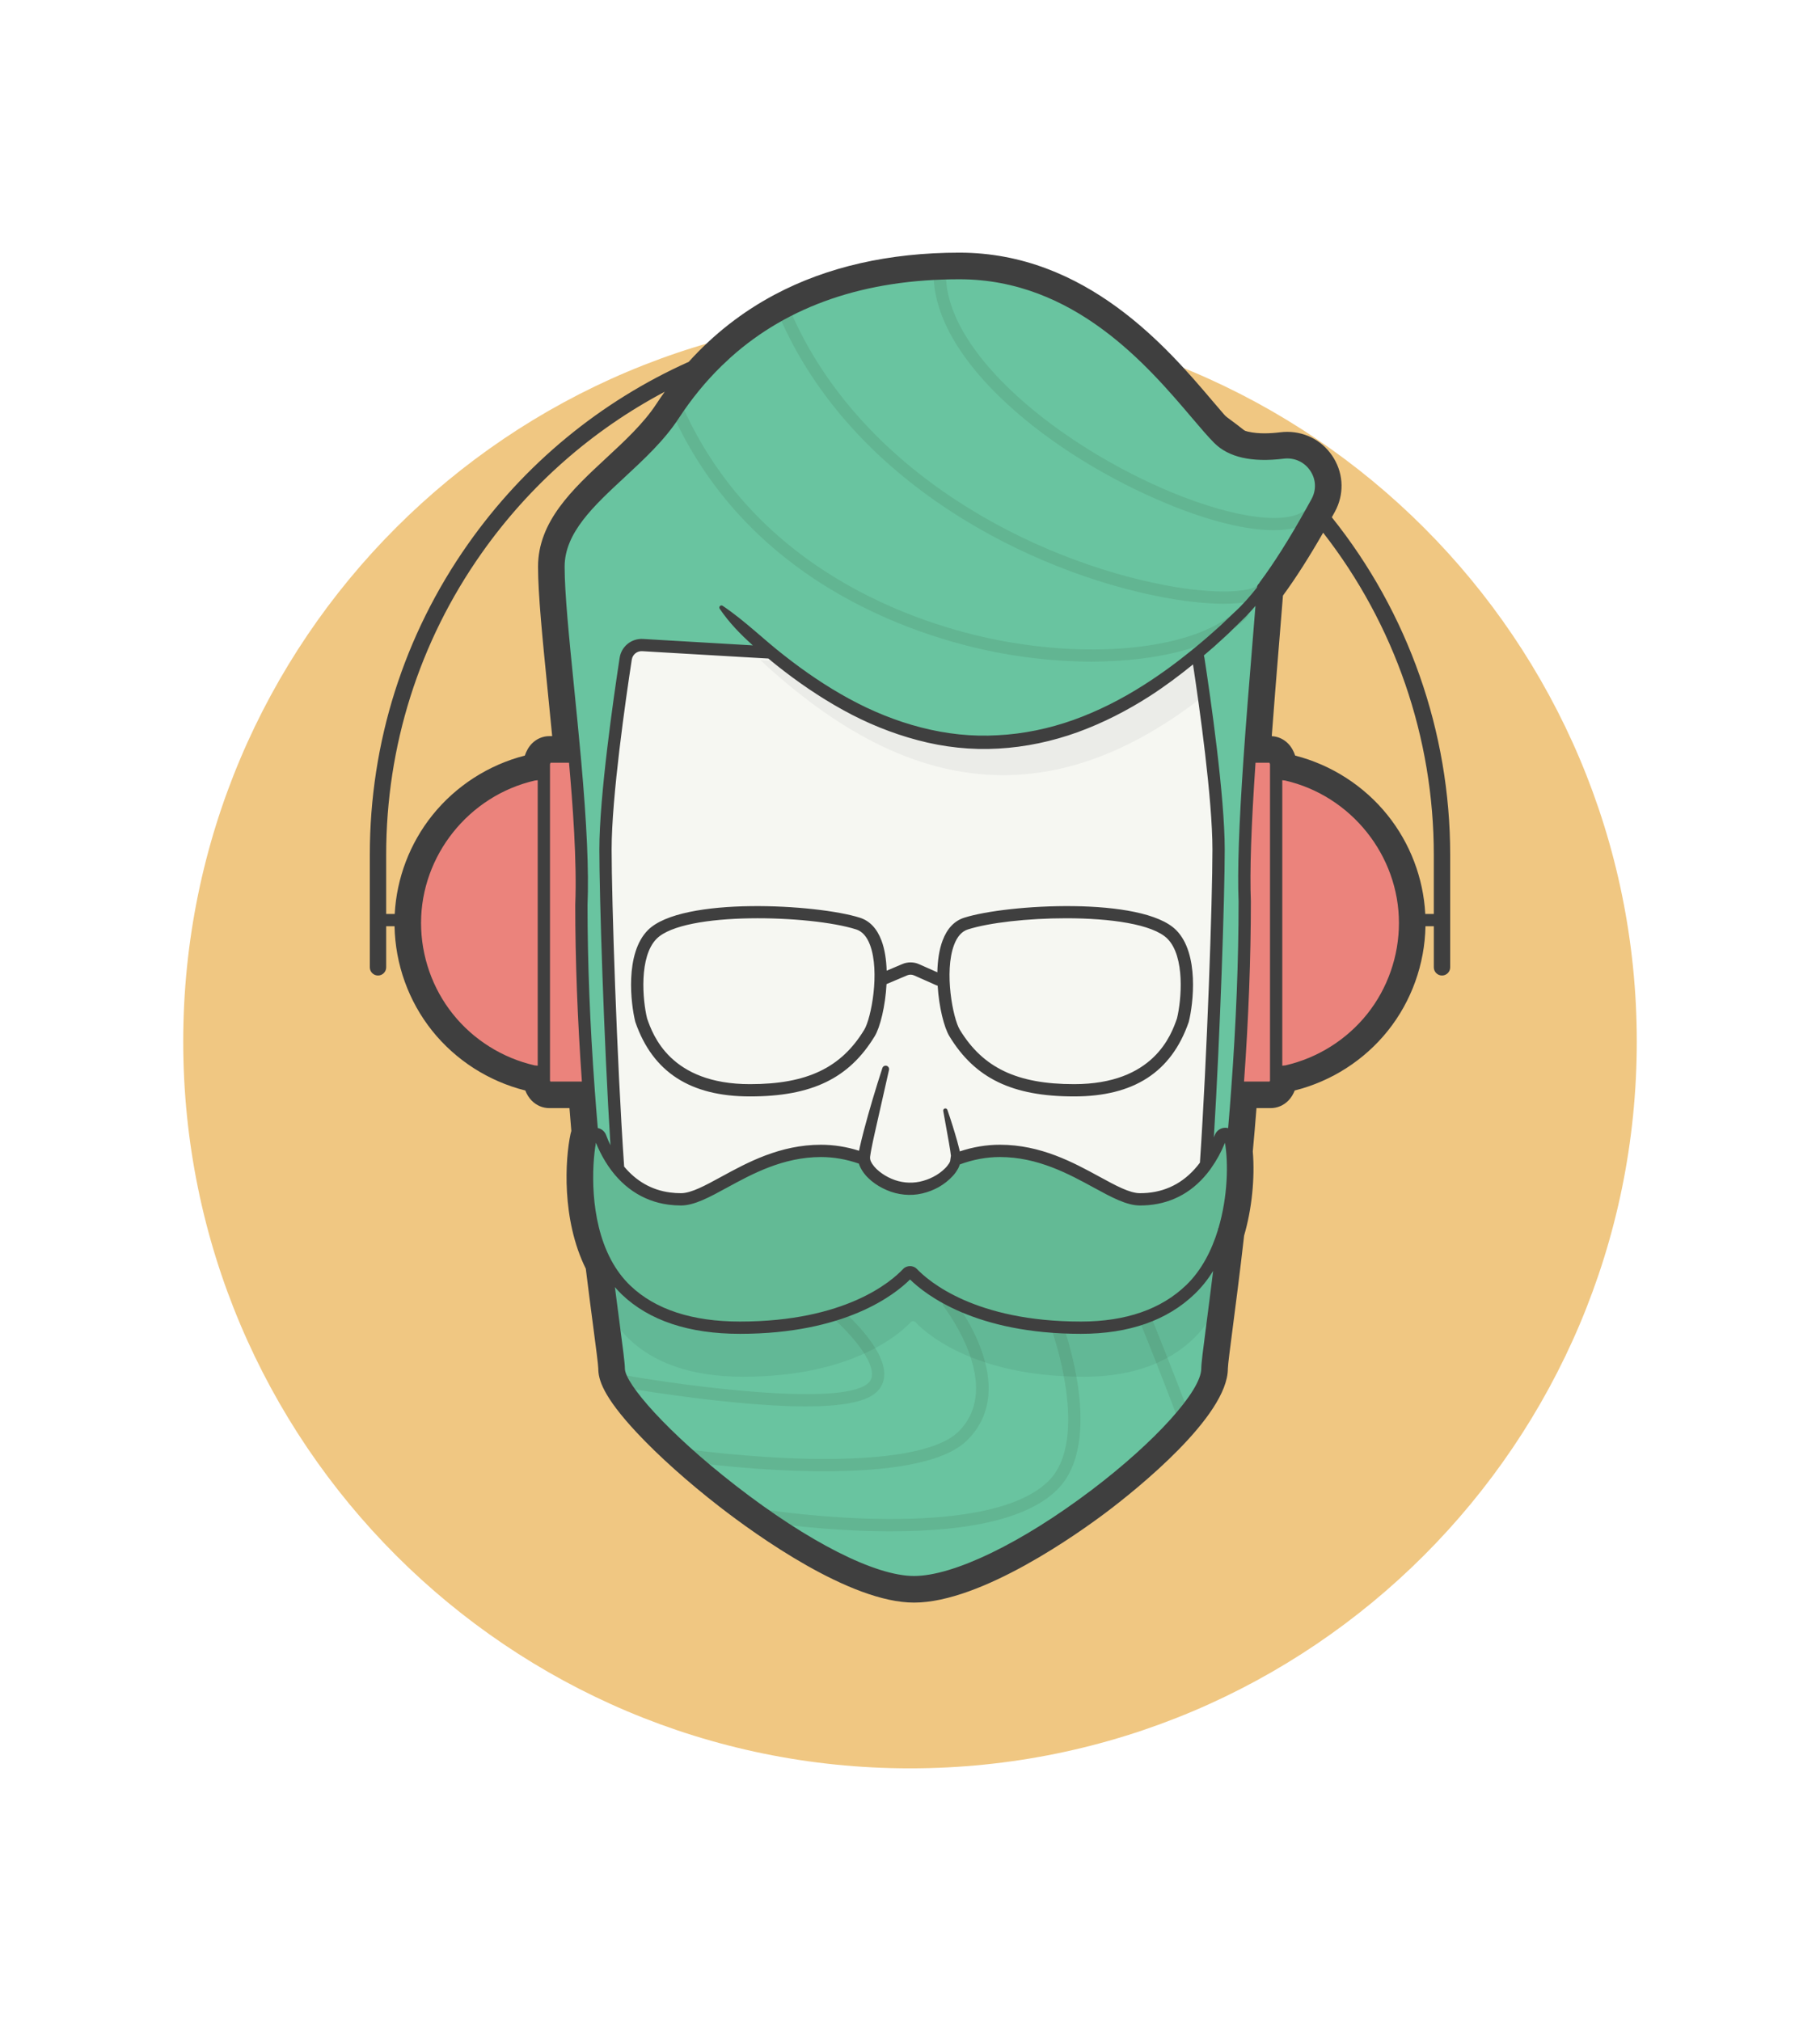 <?xml version="1.0" encoding="UTF-8" standalone="no"?>
<!-- Generator: Adobe Illustrator 21.0.1, SVG Export Plug-In . SVG Version: 6.00 Build 0)  -->

<svg
   version="1.0"
   id="Layer_1"
   x="0px"
   y="0px"
   viewBox="0 0 444.811 493.92"
   enable-background="new 0 0 945.815 397.02"
   xml:space="preserve"
   sodipodi:docname="logo-hipsters-pontotech.svg"
   width="444.811"
   height="493.92"
   inkscape:version="1.1 (c68e22c387, 2021-05-23)"
   xmlns:inkscape="http://www.inkscape.org/namespaces/inkscape"
   xmlns:sodipodi="http://sodipodi.sourceforge.net/DTD/sodipodi-0.dtd"
   xmlns:xlink="http://www.w3.org/1999/xlink"
   xmlns="http://www.w3.org/2000/svg"
   xmlns:svg="http://www.w3.org/2000/svg"><defs
   id="defs93">
	
	
	
	
	
	
	
	
	
	
	
	
	
	
	
	
	
	
	
	
	
	
	
	
	
	
	
	
	
	
	
	
	
	
	
	
	
	
	
</defs><sodipodi:namedview
   id="namedview91"
   pagecolor="#ffffff"
   bordercolor="#666666"
   borderopacity="1.0"
   inkscape:pageshadow="2"
   inkscape:pageopacity="0.0"
   inkscape:pagecheckerboard="true"
   showgrid="false"
   inkscape:zoom="1.0887268"
   inkscape:cx="396.33449"
   inkscape:cy="192.88585"
   inkscape:window-width="1920"
   inkscape:window-height="1011"
   inkscape:window-x="0"
   inkscape:window-y="32"
   inkscape:window-maximized="1"
   inkscape:current-layer="Layer_1" />
<rect
   style="fill:#ffffff;stroke-width:46.22"
   id="rect1136"
   width="444.811"
   height="493.92"
   x="0"
   y="0" /><g
   id="g1249"
   transform="translate(44.78,61.747)"><path
     fill="#f0c782"
     d="m 355.251,192.8 c 0,98.1 -79.526,177.625 -177.625,177.625 C 79.527,370.425 0,290.9 0,192.8 0,94.7 79.526,15.174 177.625,15.174 c 98.099,0 177.626,79.526 177.626,177.626"
     id="path2" /><path
     fill="#3f3f3f"
     d="m 263.054,51.123 c -0.466,0 -0.935,-0.162 -1.314,-0.493 -5.722,-4.992 -11.896,-9.487 -18.351,-13.36 -0.613,-0.342 -1.029,-0.996 -1.029,-1.747 0,-1.104 0.89,-2 1.995,-2 h 0.564 l 0.475,0.285 c 6.676,4.002 13.061,8.647 18.977,13.808 0.832,0.727 0.918,1.99 0.192,2.822 -0.397,0.453 -0.952,0.685 -1.509,0.685 z"
     id="path30" /><path
     fill="#eb837c"
     d="m 298.655,163.813 c 0,8.69 -2.95,16.8 -8.08,23.22 -5.13,6.41 -12.35,11.15 -20.82,13.07 l -1.24,0.18 -0.62,0.04 v 0.94 c 0,1.68 -0.46,3.31 -2.15,3.31 h -8.12 c 1.07,-14.439 1.81,-30.12 1.81,-45.979 -0.35,-8.54 0.26,-21.32 1.2,-34.93 h 5.11 c 1.69,0 2.15,1.11 2.15,2.8 v 0.84 l 0.63,0.04 1.03,0.18 c 16.949,3.839 29.1,18.909 29.1,36.289 z"
     id="path32" /><path
     fill="#eb837c"
     d="m 99.075,204.573 h -9.57 c -1.69,0 -2.14,-1.63 -2.14,-3.31 v -0.94 l -0.63,-0.04 -1.24,-0.18 c -8.47,-1.92 -15.69,-6.66 -20.82,-13.07 -5.13,-6.419 -8.08,-14.53 -8.08,-23.22 0,-17.38 12.15,-32.45 29.1,-36.29 l 1.03,-0.18 0.64,-0.04 v -0.84 c 0,-1.69 0.45,-2.8 2.14,-2.8 h 5.91 l 0.33,0.4 c 1.14,12.78 1.97,25.53 1.57,35.32 -0.001,15.62 0.72,31.02 1.76,45.19 z"
     id="path34" /><path
     fill="#69c4a0"
     d="m 268.745,49.134 c -5.928,0.733 -12.027,0.267 -15.701,-3.408 -8.99,-8.99 -28.887,-40.456 -63.336,-40.456 -34.449,0 -56.57,14.318 -69.889,34.712 -8.98,13.751 -28.1,22.651 -28.1,37.043 0,15.983 6.592,58.387 5.595,82.631 0,55.599 9.126,108.341 9.126,113.335 0,9.823 49.709,52.193 72.166,52.193 22.457,0 71.704,-39.374 71.704,-52.193 0,-4.994 9.126,-58.557 9.126,-114.156 -0.72,-17.499 2.617,-52.674 4.472,-76.648 l 1.627,-2.166 c 4.686,-5.993 7.738,-11.874 11.541,-18.849 3.226,-5.915 -1.645,-12.865 -8.331,-12.038"
     id="path36" /><path
     fill="#f6f7f2"
     d="m 253.041,145.878 c 0,14.345 -1.758,63.526 -3.846,87.34 -0.769,0.06 -141.087,0.02 -142.196,-0.13 -2.068,-22.676 -3.796,-72.883 -3.796,-87.108 0,-13.086 3.536,-37.531 4.935,-46.671 0.31,-2.027 2.108,-3.511 4.166,-3.382 1.778,0.11 4.125,0.237 6.882,0.397 l 0.19,0.004 c 1.358,0.08 2.807,0.167 4.335,0.256 3.976,0.23 8.481,0.488 13.166,0.758 1.378,0.08 2.777,0.159 4.175,0.239 0.37,0.02 0.739,0.04 1.109,0.06 l 0.23,0.01 c 15.233,0.849 30.916,1.658 35.731,1.648 1.658,0 4.615,-0.089 8.391,-0.259 16.023,-0.669 46.919,-2.508 57.428,-3.137 2.058,-0.13 3.856,1.329 4.165,3.356 0.29,1.858 0.659,4.355 1.069,7.262 1.628,11.347 3.866,28.938 3.866,39.357"
     id="path38" /><g
     id="g48"
     transform="translate(-10.82,-13.297)">
		<defs
   id="defs41">
			<path
   id="SVGID_1_"
   d="m 255.014,111.189 c -0.084,0 -0.169,0.003 -0.253,0.008 -10.508,0.629 -41.405,2.467 -57.428,3.137 -3.776,0.17 -6.733,0.26 -8.391,0.26 -0.031,0 -0.061,0 -0.092,0 -4.921,0 -20.503,-0.804 -35.639,-1.648 l -0.23,-0.01 c -0.37,-0.02 -0.739,-0.04 -1.109,-0.06 17.864,16.601 37.568,28.122 59.323,28.122 15.238,0 31.485,-5.657 48.8,-19.182 -0.41,-2.907 -0.779,-5.404 -1.069,-7.262 -0.297,-1.945 -1.962,-3.365 -3.912,-3.365" />
		</defs>
		<clipPath
   id="SVGID_2_">
			<use
   xlink:href="#SVGID_1_"
   overflow="visible"
   id="use43"
   x="0"
   y="0"
   width="100%"
   height="100%" />
		</clipPath>
		<rect
   x="151.873"
   y="111.189"
   clip-path="url(#SVGID_2_)"
   fill="#ebece8"
   width="108.123"
   height="29.809"
   id="rect46" />
	</g><path
     fill="#69c4a0"
     d="m 130.474,86.662 c 34.745,34.745 76.667,51.943 127.362,1.249 z"
     id="path50" /><path
     fill="#62b592"
     d="m 172.86,312.499 c -0.277,0 -0.555,0 -0.834,-0.002 -15.248,-0.069 -28.727,-2.123 -28.861,-2.144 -0.819,-0.126 -1.38,-0.893 -1.254,-1.711 0.126,-0.818 0.897,-1.376 1.711,-1.254 0.526,0.08 52.738,7.928 67.906,-7.24 10.252,-10.253 0.793,-36.705 0.697,-36.971 -0.283,-0.778 0.119,-1.64 0.897,-1.922 0.778,-0.288 1.639,0.117 1.922,0.896 0.422,1.159 10.194,28.528 -1.395,40.117 -6.79,6.791 -20.511,10.231 -40.789,10.231"
     id="path52" /><path
     fill="#62b592"
     d="m 156.695,297.818 c -15.89,0 -31.019,-2.033 -32.19,-2.193 -0.821,-0.113 -1.395,-0.87 -1.282,-1.69 0.112,-0.822 0.87,-1.385 1.69,-1.282 0.133,0.019 13.488,1.833 28.157,2.12 19.093,0.36 31.703,-1.943 36.46,-6.7 11.267,-11.268 -3.497,-30.26 -3.647,-30.45 -0.513,-0.65 -0.403,-1.594 0.247,-2.107 0.65,-0.513 1.593,-0.402 2.107,0.246 0.683,0.862 16.571,21.278 3.416,34.433 -6.009,6.005 -20.786,7.623 -34.958,7.623"
     id="path54" /><path
     fill="#62b592"
     d="m 152.157,281.968 c -4.835,0 -10.631,-0.326 -17.421,-0.976 -13.719,-1.312 -26.503,-3.542 -26.63,-3.564 -0.816,-0.144 -1.361,-0.921 -1.218,-1.736 0.144,-0.816 0.924,-1.36 1.737,-1.219 13.938,2.445 51.633,7.566 58.571,1.982 0.761,-0.611 1.123,-1.343 1.142,-2.302 0.085,-4.367 -6.698,-11.247 -9.319,-13.529 -0.624,-0.544 -0.69,-1.492 -0.147,-2.116 0.543,-0.624 1.49,-0.691 2.116,-0.147 1.073,0.933 10.475,9.304 10.35,15.85 -0.035,1.836 -0.817,3.421 -2.261,4.583 -2.637,2.118 -8.221,3.174 -16.92,3.174"
     id="path56" /><path
     fill="#62b592"
     d="m 244.311,285.428 c -0.604,0 -1.174,-0.367 -1.402,-0.966 -0.772,-2.029 -4.848,-12.692 -9.198,-23.431 -0.311,-0.768 0.059,-1.643 0.827,-1.954 0.765,-0.309 1.642,0.06 1.953,0.827 4.362,10.767 8.447,21.456 9.222,23.489 0.295,0.774 -0.094,1.641 -0.868,1.936 -0.176,0.068 -0.357,0.099 -0.534,0.099"
     id="path58" /><path
     fill="#62b592"
     d="m 266.484,67.821 c -6.714,0 -15.727,-2.195 -26.127,-6.503 -28.301,-11.723 -56.951,-34.739 -56.951,-56.047 0,-0.829 0.671,-1.5 1.5,-1.5 0.829,0 1.5,0.671 1.5,1.5 0,19.78 28.388,42.212 55.099,53.276 15.963,6.612 28.998,8.166 33.208,3.957 0.586,-0.586 1.535,-0.586 2.121,0 0.586,0.585 0.586,1.536 0,2.121 -2.141,2.139 -5.693,3.196 -10.35,3.196 z"
     id="path60" /><path
     fill="#62b592"
     d="m 254.285,85.8 c -4.633,0 -10.006,-0.654 -14.907,-1.586 -32.128,-6.109 -75.954,-27.776 -93.733,-68.733 -0.33,-0.76 0.019,-1.643 0.779,-1.973 0.76,-0.33 1.643,0.019 1.973,0.779 17.312,39.882 60.133,61.008 91.541,66.98 12.561,2.39 21.033,1.738 22.91,-0.14 0.586,-0.586 1.535,-0.586 2.121,0 0.586,0.585 0.586,1.535 0,2.121 -1.843,1.842 -5.862,2.552 -10.684,2.552 z"
     id="path62" /><path
     fill="#62b592"
     d="m 221.904,99.947 c -6.983,0 -14.394,-0.659 -21.881,-2.028 -17.715,-3.239 -61.029,-15.452 -80.581,-58.801 -0.341,-0.755 -0.005,-1.644 0.75,-1.984 0.755,-0.34 1.644,-0.005 1.984,0.75 18.968,42.054 61.137,53.93 78.386,57.083 24.572,4.491 48.099,1.265 57.212,-7.848 0.586,-0.586 1.535,-0.586 2.121,0 0.586,0.585 0.586,1.536 0,2.121 -6.898,6.899 -21.206,10.707 -37.991,10.707 z"
     id="path64" /><path
     fill="#e1bb7a"
     d="m 101.048,227.455 c -0.35,0.143 -0.641,0.444 -0.738,0.894 -1.416,6.561 -1.9,21.534 4.637,32.142 -1.059,-8.075 -2.53,-19.512 -3.899,-33.036 m 154.613,-0.085 c -1.264,12.548 -2.61,23.312 -3.637,31.267 5.744,-10.437 5.96,-24.139 4.617,-30.322 -0.115,-0.545 -0.526,-0.866 -0.98,-0.945"
     id="path66" /><path
     fill="#62b896"
     d="m 255.438,227.351 c -0.478,0 -0.959,0.263 -1.164,0.809 -0.781,2.071 -1.981,4.636 -3.781,7.061 -2.893,3.904 -7.323,7.455 -13.965,8.047 -0.633,0.05 -1.282,0.082 -1.956,0.082 -5.471,0 -13.087,-6.819 -23.474,-10.105 -6.498,-0.001 -13.474,-0.003 -20.617,-0.006 -0.867,0.305 -1.694,0.638 -2.479,0.988 l -19.874,-0.354 c -0.545,-0.227 -1.109,-0.444 -1.691,-0.649 -7.07,-0.005 -13.984,-0.012 -20.448,-0.02 -10.452,3.271 -18.106,10.145 -23.594,10.145 -1.003,0 -1.957,-0.065 -2.869,-0.188 -7.168,-0.954 -11.622,-5.417 -14.31,-9.814 -1.134,-1.833 -1.948,-3.641 -2.523,-5.187 -0.207,-0.54 -0.682,-0.8 -1.157,-0.8 -0.167,0 -0.334,0.032 -0.489,0.095 1.368,13.524 2.84,24.961 3.899,33.036 1.128,1.83 2.465,3.531 4.042,5.036 5.671,5.416 14.466,9.189 27.822,9.189 13.433,0 23.054,-2.658 29.633,-5.658 -2.187,-3.452 -5.705,-6.935 -7.427,-8.434 -0.624,-0.544 -0.69,-1.492 -0.147,-2.116 0.297,-0.341 0.714,-0.515 1.133,-0.515 0.349,0 0.699,0.121 0.983,0.368 0.732,0.637 5.346,4.74 8.161,9.362 4.813,-2.574 7.541,-5.149 8.645,-6.33 0.16,-0.168 0.374,-0.253 0.587,-0.253 0.213,0 0.424,0.084 0.58,0.253 1.441,1.512 5.61,5.344 13.453,8.513 -2.231,-6.754 -6.451,-12.182 -6.531,-12.283 -0.513,-0.65 -0.403,-1.594 0.247,-2.107 0.275,-0.217 0.603,-0.323 0.929,-0.323 0.443,0 0.882,0.195 1.177,0.569 0.387,0.489 5.669,7.272 7.764,15.452 5.099,1.67 11.446,2.983 19.215,3.379 -1.192,-6.387 -2.949,-11.3 -2.991,-11.413 -0.283,-0.778 0.119,-1.64 0.897,-1.922 0.17,-0.063 0.344,-0.093 0.516,-0.093 0.612,0 1.185,0.381 1.407,0.989 0.18,0.495 2.064,5.765 3.263,12.546 0.606,0.011 1.22,0.017 1.842,0.017 7.117,0 12.947,-1.236 17.701,-3.308 -1.275,-3.24 -2.691,-6.803 -4.138,-10.375 -0.311,-0.768 0.059,-1.643 0.827,-1.954 0.184,-0.074 0.374,-0.109 0.561,-0.109 0.593,0 1.156,0.353 1.392,0.937 1.417,3.497 2.805,6.987 4.059,10.174 2.461,-1.356 4.587,-2.955 6.418,-4.725 2.03,-1.961 3.698,-4.248 5.057,-6.716 1.026,-7.956 2.373,-18.72 3.637,-31.267 -0.072,-0.017 -0.147,-0.023 -0.222,-0.023"
     id="path68" /><path
     fill="#e7e8e3"
     d="m 156.613,231.513 c -3.826,0 -7.361,0.67 -10.623,1.691 6.464,0.008 13.378,0.014 20.448,0.02 -2.874,-1.011 -6.182,-1.711 -9.825,-1.711 m 43.734,0 c -3.658,0 -6.982,0.709 -9.866,1.725 7.143,0.003 14.119,0.005 20.617,0.006 -3.297,-1.043 -6.875,-1.731 -10.751,-1.731"
     id="path70" /><path
     fill="#5caa89"
     d="m 213.637,261.163 c -0.171,0 -0.345,0.03 -0.516,0.093 -0.778,0.282 -1.18,1.144 -0.897,1.922 0.041,0.114 1.799,5.027 2.991,11.413 1.006,0.051 2.037,0.087 3.092,0.107 -1.199,-6.781 -3.083,-12.051 -3.263,-12.546 -0.222,-0.608 -0.796,-0.989 -1.407,-0.989"
     id="path72" /><path
     fill="#5caa89"
     d="m 187.058,255.191 c -0.326,0 -0.654,0.105 -0.929,0.323 -0.649,0.514 -0.76,1.457 -0.247,2.107 0.08,0.101 4.3,5.529 6.531,12.283 1.12,0.452 2.314,0.891 3.586,1.307 -2.096,-8.18 -7.377,-14.963 -7.764,-15.452 -0.295,-0.373 -0.734,-0.568 -1.177,-0.568"
     id="path74" /><path
     fill="#5caa89"
     d="m 160.005,257.992 c -0.419,0 -0.836,0.175 -1.133,0.515 -0.544,0.624 -0.478,1.572 0.147,2.116 1.722,1.499 5.24,4.982 7.427,8.434 0.967,-0.441 1.866,-0.888 2.703,-1.336 -2.815,-4.622 -7.429,-8.726 -8.161,-9.362 -0.284,-0.246 -0.635,-0.367 -0.983,-0.367"
     id="path76" /><path
     fill="#5caa89"
     d="m 235.098,258.968 c -0.187,0 -0.377,0.035 -0.561,0.109 -0.768,0.312 -1.138,1.187 -0.827,1.954 1.447,3.572 2.863,7.135 4.138,10.375 0.942,-0.411 1.842,-0.854 2.701,-1.328 -1.254,-3.187 -2.642,-6.677 -4.059,-10.174 -0.236,-0.583 -0.799,-0.936 -1.392,-0.936"
     id="path78" /><path
     fill="#63ba95"
     d="m 246.218,253.367 c -5.696,5.507 -14.252,9.362 -26.819,9.362 -26.754,0 -38.549,-10.554 -41.187,-13.324 -0.312,-0.337 -0.847,-0.337 -1.167,0 -2.605,2.787 -14.236,13.324 -40.981,13.324 -13.356,0 -22.151,-3.773 -27.822,-9.189 -10.718,-10.225 -10.34,-29.484 -8.68,-37.178 0.263,-1.216 1.939,-1.348 2.383,-0.188 0.576,1.545 1.389,3.354 2.523,5.187 2.688,4.396 7.143,8.86 14.31,9.813 0.912,0.123 1.866,0.189 2.868,0.189 7.2,0 18.132,-11.836 34.217,-11.836 4.381,0 8.277,1.011 11.515,2.358 l 19.874,0.354 c 3.395,-1.512 7.586,-2.712 12.346,-2.712 16.085,0 27.017,11.836 34.225,11.836 0.674,0 1.323,-0.033 1.956,-0.083 6.641,-0.592 11.071,-4.143 13.965,-8.046 1.8,-2.425 3,-4.989 3.781,-7.061 0.436,-1.159 2.112,-1.044 2.367,0.156 1.661,7.644 0.937,26.789 -9.674,37.038 z"
     id="path80" /><path
     fill="#f6f7f2"
     d="m 186.26,209.628 c 1.414,5.477 2.604,10.451 2.604,11.669 0,2.997 -5.244,7.492 -11.238,7.492 -5.994,0 -11.238,-4.495 -11.238,-7.492 0,-1.984 3.161,-13.944 5.296,-21.794"
     id="path82" /><path
     fill="#3f3f3f"
     d="m 280.721,64.675 c 0.249,-0.451 0.496,-0.889 0.746,-1.349 2.25,-4.125 2.167,-8.99 -0.221,-13.012 -2.422,-4.08 -6.692,-6.516 -11.421,-6.517 -0.561,0 -1.13,0.035 -1.693,0.105 -1.373,0.169 -2.672,0.256 -3.865,0.256 -2.486,0 -5.839,-0.388 -7.688,-2.237 -1.344,-1.344 -3.084,-3.393 -5.1,-5.766 C 240.747,23.519 220.77,0 189.707,0 c -17.186,0 -32.399,3.464 -45.22,10.296 -7.894,4.206 -14.898,9.696 -20.936,16.383 -21.611,9.696 -40.147,24.948 -53.928,44.51 -15.714,22.306 -24.02,48.566 -24.02,75.943 v 27.53 c 0,1.104 0.896,2 2,2 1.104,0 2,-0.896 2,-2 v -10.044 h 2.041 c 0.179,9.279 3.42,18.32 9.19,25.538 5.755,7.203 13.813,12.363 22.769,14.604 0.349,0.892 0.853,1.76 1.578,2.492 1.159,1.173 2.694,1.818 4.322,1.818 h 4.894 c 0.145,1.852 0.298,3.713 0.457,5.573 -0.072,0.217 -0.132,0.438 -0.181,0.664 -1.347,6.239 -2.243,20.98 3.716,33.008 0.696,5.68 1.339,10.565 1.86,14.529 0.606,4.613 1.179,8.971 1.19,9.883 0,2.602 1.076,6.745 9.468,15.71 5.284,5.646 12.433,12.043 20.129,18.015 9.092,7.055 31.928,23.463 47.569,23.463 16.546,0 40.38,-17.071 47.292,-22.303 6.9,-5.224 29.413,-23.178 29.413,-34.891 0.011,-0.91 0.584,-5.32 1.191,-9.989 0.737,-5.667 1.741,-13.395 2.781,-22.519 1.882,-6.423 2.667,-14.035 2.121,-20.567 0.326,-3.553 0.628,-7.093 0.902,-10.576 h 3.443 c 1.628,0 3.164,-0.646 4.322,-1.818 0.725,-0.732 1.229,-1.601 1.578,-2.492 8.956,-2.24 17.013,-7.4 22.769,-14.604 5.77,-7.218 9.011,-16.259 9.19,-25.538 h 2.038 v 10.044 c 0,1.104 0.896,2 2,2 1.104,0 2,-0.896 2,-2 v -27.53 C 309.644,117.108 299.401,88.01 280.721,64.675 Z M 86.64,198.696 85.866,198.62 c -7.854,-1.802 -14.936,-6.247 -19.95,-12.524 -5.024,-6.274 -7.791,-14.188 -7.791,-22.282 0,-16.485 11.7,-31.109 27.834,-34.807 l 0.681,-0.07 z m -1.408,-78.738 c -0.834,0.843 -1.383,1.886 -1.74,2.954 -8.86,2.267 -16.843,7.402 -22.578,14.547 -5.529,6.888 -8.758,15.394 -9.222,24.159 h -2.088 v -14.485 c 0,-26.547 8.054,-52.012 23.29,-73.64 11.74,-16.665 27.04,-30.101 44.789,-39.499 -0.699,0.978 -1.386,1.968 -2.05,2.985 -3.08,4.716 -7.742,9.04 -12.251,13.222 -8.192,7.598 -16.663,15.455 -16.663,26.555 0,6.741 1.083,17.547 2.336,30.059 0.372,3.712 0.752,7.508 1.119,11.343 h -0.671 c -1.606,0.001 -3.123,0.64 -4.271,1.8 z m 4.497,82.615 -0.089,-0.22 v -77.336 c 0.041,-0.14 0.084,-0.265 0.129,-0.354 h 4.522 c 0.877,9.886 1.959,24.02 1.523,34.72 0,13.483 0.548,28.01 1.618,43.189 h -7.703 z m 11.135,14.958 c 0.66,1.63 1.439,3.179 2.322,4.615 3.696,6.033 9.018,9.669 15.394,10.515 1.042,0.136 2.044,0.202 3.064,0.202 3.269,0 6.975,-2.022 11.266,-4.365 6.102,-3.33 13.696,-7.475 22.954,-7.475 3.114,0 6.231,0.548 9.279,1.617 0.054,0.188 0.105,0.381 0.186,0.538 0.682,1.578 1.726,2.709 2.858,3.664 1.141,0.949 2.414,1.692 3.76,2.266 2.671,1.159 5.794,1.501 8.665,0.813 2.865,-0.659 5.487,-2.104 7.502,-4.308 0.515,-0.538 0.943,-1.192 1.325,-1.885 0.134,-0.28 0.253,-0.581 0.356,-0.895 3.234,-1.198 6.528,-1.812 9.8,-1.812 9.255,0 16.849,4.144 22.951,7.473 4.295,2.343 8.005,4.367 11.279,4.367 0.68,0 1.359,-0.027 2.093,-0.086 6.125,-0.544 11.182,-3.455 15.031,-8.648 l 0.17,-0.246 0.11,-0.16 c 1.307,-1.828 2.444,-3.897 3.373,-6.185 0.849,4.885 0.711,13.096 -1.592,20.88 l -0.076,0.076 -0.035,0.308 c -1.542,5.043 -3.999,9.882 -7.727,13.484 -6.131,5.937 -14.803,8.947 -25.777,8.947 -25.829,0 -37.218,-9.847 -40.088,-12.859 -0.871,-0.923 -2.481,-0.926 -3.357,0.005 -2.821,3.016 -14.034,12.854 -39.885,12.854 -11.671,0 -20.682,-2.952 -26.784,-8.774 -1.909,-1.822 -3.44,-3.931 -4.662,-6.199 l -0.113,-0.212 c -5.277,-9.989 -4.627,-22.993 -3.642,-28.515 z m 86.285,0.029 0.319,1.931 c 0.057,0.401 0.121,0.838 0.16,1.219 l -0.199,1.354 c -0.065,0.15 -0.125,0.3 -0.213,0.454 -0.295,0.441 -0.622,0.885 -1.041,1.287 -1.635,1.635 -3.901,2.767 -6.187,3.247 -2.297,0.469 -4.686,0.229 -6.871,-0.715 -1.088,-0.46 -2.113,-1.079 -3.015,-1.809 -0.904,-0.717 -1.675,-1.617 -2.054,-2.472 -0.065,-0.108 -0.071,-0.203 -0.107,-0.302 l -0.053,-0.228 c 0.003,-0.116 -0.005,-0.231 -0.029,-0.343 0.004,-0.093 0.012,-0.193 0.028,-0.319 0.076,-0.574 0.188,-1.216 0.31,-1.848 0.243,-1.271 0.521,-2.556 0.81,-3.837 l 3.491,-15.456 c 0.092,-0.421 -0.148,-0.856 -0.567,-0.99 -0.444,-0.142 -0.919,0.104 -1.061,0.548 -1.633,5.044 -3.163,10.113 -4.518,15.257 -0.334,1.288 -0.659,2.579 -0.956,3.898 -0.079,0.347 -0.154,0.694 -0.224,1.051 -3.061,-0.969 -6.184,-1.465 -9.309,-1.465 -10.024,0 -17.99,4.348 -24.391,7.842 -3.931,2.146 -7.326,3.998 -9.829,3.998 -0.889,0 -1.764,-0.058 -2.673,-0.177 -4.461,-0.592 -8.209,-2.73 -11.206,-6.32 -1.8,-25.914 -3.061,-65.665 -3.061,-77.513 0,-12.846 3.442,-36.709 4.923,-46.374 0.193,-1.267 1.288,-2.166 2.589,-2.079 l 4.547,0.27 c 5.2,0.31 12.381,0.737 20.033,1.17 1.214,0.071 2.441,0.14 3.673,0.209 l 2.528,0.143 c 0.654,0.537 1.31,1.07 1.966,1.602 5.114,4.067 10.527,7.798 16.285,10.972 5.748,3.186 11.9,5.707 18.298,7.395 6.393,1.704 13.077,2.435 19.704,2.041 6.627,-0.365 13.174,-1.773 19.384,-4.014 6.205,-2.264 12.099,-5.283 17.617,-8.828 3.673,-2.368 7.167,-4.978 10.544,-7.724 1.559,10.291 4.748,32.863 4.748,45.246 0,12.42 -1.311,50.729 -3.058,76.521 -3.311,4.435 -7.627,6.921 -12.821,7.383 -0.639,0.051 -1.242,0.075 -1.841,0.075 -2.508,0 -5.907,-1.854 -9.842,-4.001 -6.401,-3.492 -14.367,-7.839 -24.388,-7.839 -3.273,0 -6.559,0.548 -9.79,1.624 -0.044,-0.194 -0.09,-0.389 -0.138,-0.589 l -0.509,-1.95 c -0.729,-2.569 -1.517,-5.101 -2.392,-7.61 -0.083,-0.239 -0.332,-0.393 -0.589,-0.347 -0.285,0.051 -0.475,0.323 -0.424,0.608 z m 34.827,84.87 c -17.099,12.943 -33.718,20.983 -43.372,20.983 -9.458,0 -25.751,-8.261 -43.583,-22.098 -16.725,-12.979 -27.077,-24.946 -27.077,-28.593 0,-1.256 -0.474,-4.852 -1.258,-10.808 -0.347,-2.637 -0.749,-5.688 -1.184,-9.104 0.544,0.64 1.111,1.249 1.706,1.816 6.679,6.373 16.387,9.604 28.855,9.604 25.75,0 37.852,-9.57 41.569,-13.283 3.775,3.709 16.03,13.283 41.761,13.283 11.779,0 21.154,-3.295 27.862,-9.791 1.733,-1.674 3.206,-3.557 4.457,-5.569 -0.625,5.104 -1.201,9.543 -1.67,13.148 -0.767,5.897 -1.229,9.458 -1.229,10.702 0.001,5.445 -11.286,17.939 -26.837,29.71 z m 35.958,-143.837 c 0,14.27 -0.607,29.702 -1.806,45.873 -0.213,2.992 -0.458,6.093 -0.747,9.489 -0.157,-0.041 -0.318,-0.07 -0.485,-0.083 -1.212,-0.079 -2.338,0.619 -2.776,1.771 -0.072,0.191 -0.155,0.37 -0.23,0.558 1.542,-25.408 2.654,-58.852 2.654,-70.318 0,-13.07 -3.467,-37.116 -4.955,-46.828 -0.03,-0.212 -0.086,-0.418 -0.141,-0.625 0.786,-0.669 1.576,-1.333 2.348,-2.016 1.204,-1.1 2.434,-2.173 3.616,-3.295 l 3.496,-3.416 c 1.11,-1.062 2.152,-2.203 3.149,-3.381 -0.246,3.081 -0.507,6.295 -0.778,9.616 -0.74,9.067 -1.506,18.443 -2.142,27.621 -1.114,16.149 -1.507,27.629 -1.203,35.034 z m 7.677,-33.569 v 77.325 l -0.091,0.224 h -6.252 c 1.102,-15.471 1.667,-30.264 1.665,-44.041 -0.295,-7.216 0.077,-18.309 1.138,-33.869 h 3.409 c 0.046,0.091 0.09,0.217 0.132,0.359 z m -2.498,-44.489 c -0.069,0.092 -0.123,0.19 -0.167,0.292 -0.299,0.25 -0.503,0.612 -0.536,1.031 v 0.006 c -1.669,2.107 -3.408,4.114 -5.385,5.929 l -3.488,3.314 c -1.178,1.087 -2.401,2.123 -3.598,3.187 -0.98,0.845 -1.978,1.668 -2.979,2.487 -0.149,0.089 -0.283,0.197 -0.389,0.325 -3.832,3.114 -7.812,6.031 -11.967,8.661 -5.377,3.417 -11.082,6.298 -17.041,8.438 -5.963,2.118 -12.197,3.42 -18.485,3.736 -12.614,0.776 -25.2,-2.849 -36.333,-8.918 -5.584,-3.044 -10.874,-6.651 -15.896,-10.607 -5.069,-3.926 -9.57,-8.458 -15.019,-12.111 -0.169,-0.113 -0.398,-0.121 -0.578,0 -0.236,0.16 -0.298,0.48 -0.139,0.717 2.284,3.383 5.094,6.271 8.101,8.953 -0.75,-0.042 -1.502,-0.084 -2.246,-0.128 -7.652,-0.433 -14.83,-0.86 -20.028,-1.17 l -4.542,-0.27 c -2.841,-0.174 -5.308,1.807 -5.738,4.62 -1.49,9.731 -4.957,33.775 -4.957,46.827 0,11.083 1.099,46.491 2.711,72.285 -0.389,-0.806 -0.747,-1.639 -1.068,-2.497 -0.344,-0.906 -1.114,-1.525 -2.025,-1.707 -0.275,-3.181 -0.531,-6.36 -0.751,-9.471 -1.166,-15.878 -1.756,-31.044 -1.758,-45.019 0.342,-8.357 -0.158,-19.643 -1.574,-35.516 -0.016,-0.177 -0.033,-0.354 -0.049,-0.531 l -10e-4,-0.017 C 96.667,117.61 96.093,111.885 95.537,106.344 94.291,93.926 93.214,83.201 93.214,76.752 c 0,-8.262 7.083,-14.831 14.583,-21.786 4.797,-4.449 9.757,-9.049 13.273,-14.433 3.137,-4.803 6.656,-9.097 10.542,-12.889 l 2.193,-2.056 c 14.147,-12.678 32.87,-19.085 55.9,-19.085 28.059,0 46.066,21.197 56.825,33.861 2.106,2.479 3.925,4.62 5.453,6.148 3.493,3.502 9.193,4.795 16.947,3.84 2.611,-0.322 5.038,0.768 6.501,2.918 1.431,2.103 1.553,4.699 0.328,6.945 -0.063,0.116 -0.125,0.224 -0.188,0.339 l -1.256,2.27 c -4.001,7.155 -7.764,13.109 -11.202,17.711 z m 26.23,105.56 c -5.025,6.279 -12.107,10.725 -19.949,12.524 l -0.783,0.077 v -69.761 l 0.679,0.07 c 16.134,3.696 27.834,18.32 27.834,34.807 0,8.091 -2.763,16.005 -7.781,22.283 z m 16.301,-24.477 h -2.085 c -0.464,-8.766 -3.693,-17.271 -9.222,-24.159 -5.735,-7.145 -13.718,-12.279 -22.578,-14.547 -0.357,-1.068 -0.905,-2.111 -1.74,-2.954 -1.078,-1.089 -2.481,-1.719 -3.978,-1.792 0.559,-7.593 1.186,-15.244 1.794,-22.688 0.333,-4.074 0.655,-7.999 0.944,-11.672 3.073,-4.182 6.365,-9.339 9.823,-15.366 17.478,22.409 27.042,50.118 27.042,78.693 z"
     id="path84" /><path
     fill="#3f3f3f"
     d="m 217.722,206.213 c 14.601,0 23.763,-5.932 28.007,-18.133 l 0.039,-0.13 c 1.073,-4.292 2.606,-16.684 -3.107,-22.398 -8.242,-8.242 -41.377,-6.336 -51.805,-3.011 -2.396,0.764 -4.17,2.646 -5.273,5.594 -0.841,2.248 -1.216,4.959 -1.274,7.744 l -4.465,-1.984 c -1.293,-0.576 -2.784,-0.588 -4.089,-0.035 l -3.833,1.625 c -0.085,-2.645 -0.458,-5.208 -1.258,-7.349 -1.103,-2.948 -2.877,-4.83 -5.273,-5.594 -10.428,-3.325 -43.562,-5.232 -51.805,3.011 -5.714,5.714 -4.18,18.106 -3.106,22.399 l 0.039,0.129 c 4.244,12.201 13.405,18.133 28.007,18.133 15.095,0 24.212,-4.407 30.486,-14.737 1.299,-2.138 2.593,-7.318 2.875,-12.718 l 5.04,-2.136 c 0.542,-0.231 1.162,-0.226 1.701,0.014 l 5.446,2.419 c 0.101,0.045 0.205,0.076 0.309,0.098 0.323,5.256 1.588,10.235 2.855,12.321 6.271,10.331 15.389,14.738 30.484,14.738 z m -29.33,-37.026 c 0.764,-2.042 1.9,-3.316 3.375,-3.787 5.171,-1.649 14.668,-2.73 24.014,-2.73 10.683,0 21.168,1.413 24.759,5.003 4.334,4.335 3.451,14.951 2.333,19.486 -1.41,4.052 -5.69,16.054 -25.151,16.054 -13.912,0 -22.262,-3.977 -27.922,-13.295 -1.693,-2.785 -3.872,-14.148 -1.408,-20.731 z m -21.947,20.731 c -5.66,9.318 -14.011,13.295 -27.922,13.295 -19.462,0 -23.741,-12.002 -25.151,-16.054 -1.117,-4.535 -2.001,-15.15 2.333,-19.486 6.733,-6.731 37.691,-5.807 48.773,-2.273 1.475,0.47 2.61,1.745 3.375,3.787 2.463,6.584 0.284,17.946 -1.408,20.731 z"
     id="path86" /></g>
</svg>
